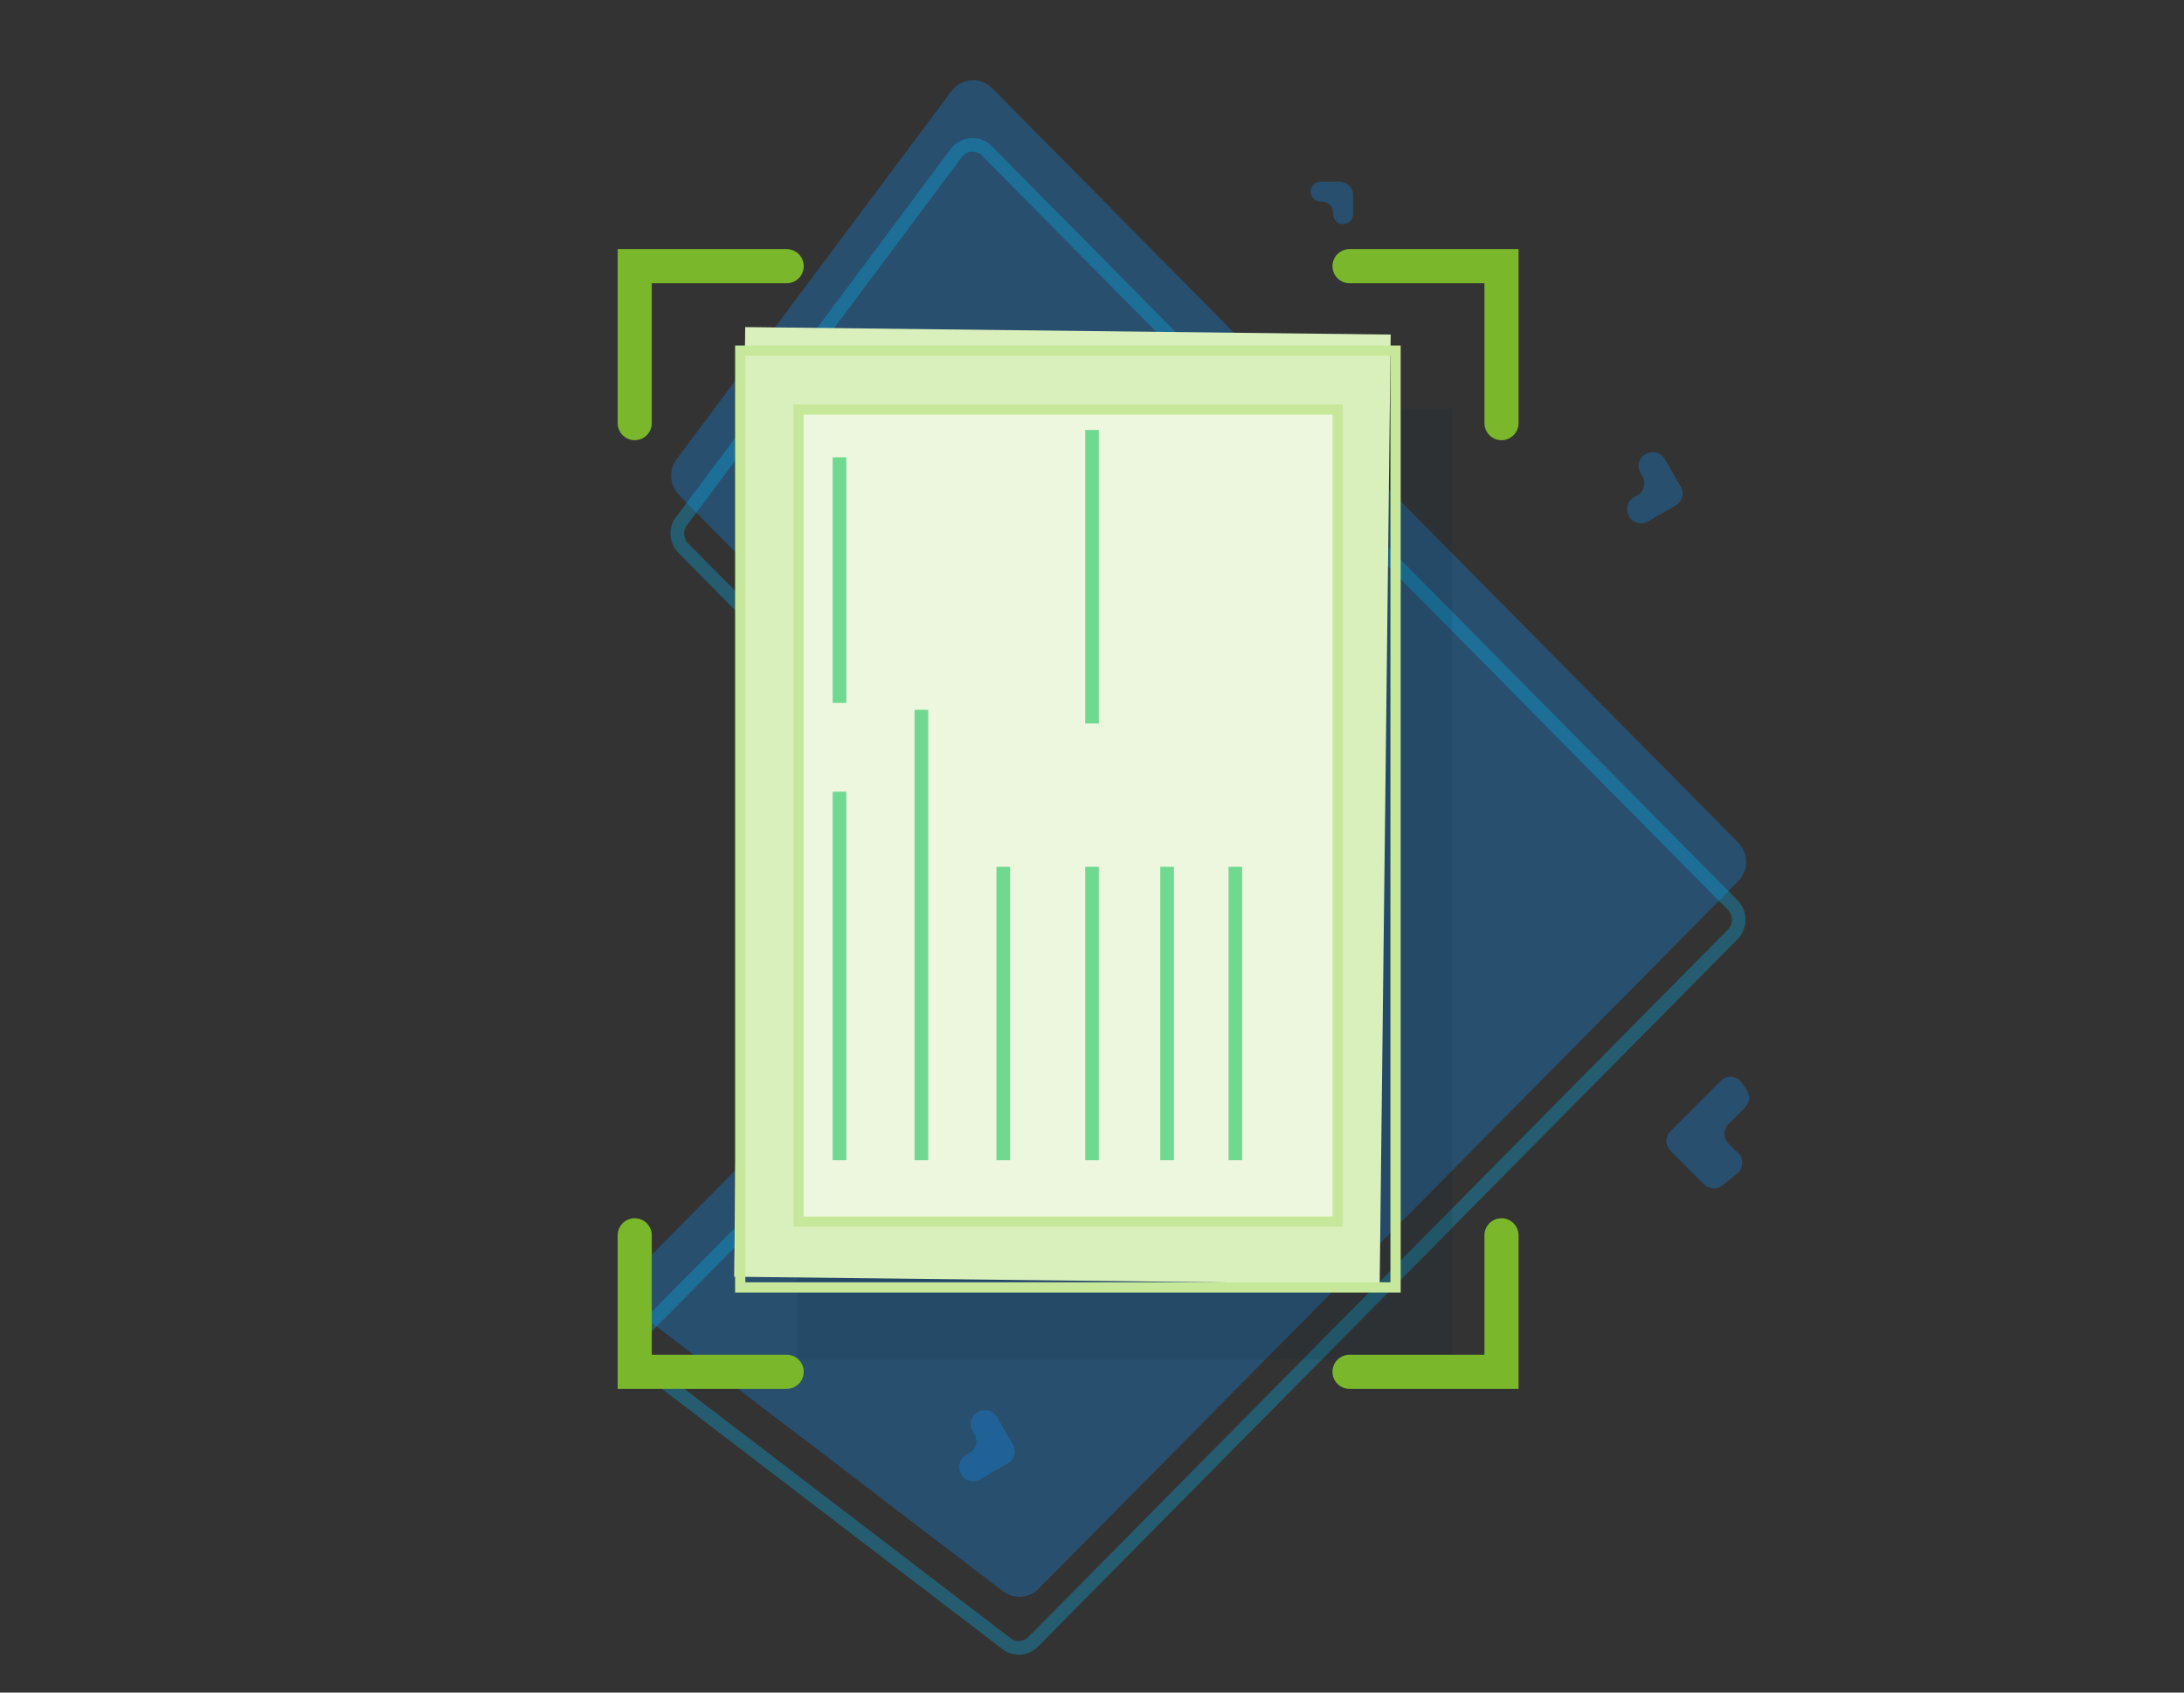 <svg width="320" height="248" viewBox="0 0 320 248" fill="none" xmlns="http://www.w3.org/2000/svg">
<rect x="0" y="0" width="320" height="248" fill="#333333" stroke="none"/>
<path opacity="0.3" d="M254.679 129.137C256.232 127.566 256.232 125.02 254.679 123.449L145.393 12.929C143.685 11.202 140.861 11.4 139.406 13.35L99.141 67.289C97.946 68.89 98.1 71.138 99.504 72.557L149.71 123.329C151.263 124.9 151.263 127.447 149.71 129.018L93.106 186.26C91.399 187.987 91.594 190.841 93.52 192.314L146.962 233.164C148.546 234.375 150.77 234.219 152.173 232.8L254.679 129.137Z" fill="#1090F9"/>
<path opacity="0.3" d="M253.889 132.632C255.054 133.811 255.054 135.721 253.889 136.899L151.383 240.561C150.33 241.626 148.663 241.743 147.475 240.835L94.033 199.984C92.588 198.88 92.442 196.739 93.722 195.444L150.326 138.202C152.268 136.238 152.268 133.055 150.326 131.091L100.12 80.318C99.067 79.254 98.952 77.569 99.848 76.367L140.112 22.428C141.204 20.966 143.322 20.817 144.603 22.113L253.889 132.632Z" stroke="#05BDFB" stroke-width="2"/>
<path opacity="0.3" d="M196.259 26.618C197.363 26.618 198.259 27.514 198.259 28.618L198.259 31.371C198.259 32.262 197.472 32.947 196.59 32.824C195.865 32.723 195.325 32.103 195.325 31.371L195.325 31.182C195.325 30.282 194.595 29.551 193.694 29.551L193.505 29.551C192.615 29.551 191.93 28.764 192.053 27.882C192.154 27.158 192.774 26.618 193.505 26.618L196.259 26.618Z" fill="#1090F9"/>
<path opacity="0.3" d="M246.27 71.322C246.823 72.279 246.495 73.502 245.538 74.054L241.455 76.412C240.403 77.019 239.057 76.557 238.601 75.431L238.561 75.332C238.186 74.407 238.55 73.347 239.414 72.848L239.929 72.551C240.885 71.999 241.213 70.775 240.661 69.819L240.356 69.291C239.749 68.24 240.212 66.894 241.337 66.438L241.437 66.398C242.361 66.023 243.421 66.387 243.92 67.251L246.27 71.322Z" fill="#1090F9"/>
<path opacity="0.3" d="M148.408 211.678C148.96 212.634 148.633 213.857 147.676 214.41L143.592 216.767C142.541 217.375 141.195 216.912 140.739 215.787L140.698 215.687C140.324 214.762 140.688 213.703 141.552 213.204L142.067 212.907C143.023 212.354 143.351 211.131 142.799 210.174L142.494 209.647C141.887 208.595 142.349 207.25 143.475 206.793L143.574 206.753C144.499 206.378 145.559 206.742 146.058 207.607L148.408 211.678Z" fill="#1090F9"/>
<path opacity="0.3" d="M244.741 168.593C243.96 167.812 243.96 166.545 244.741 165.764L252.142 158.363C253.023 157.482 254.487 157.612 255.198 158.635L255.929 159.685C256.482 160.48 256.386 161.557 255.701 162.241L253.246 164.697C252.465 165.478 252.465 166.744 253.246 167.525L254.7 168.979C255.541 169.82 255.467 171.205 254.54 171.951L252.37 173.697C251.574 174.337 250.424 174.275 249.702 173.553L244.741 168.593Z" fill="#1090F9"/>
<rect opacity="0.1" x="212.776" y="59.861" width="139.355" height="96.019" transform="rotate(90 212.776 59.861)" fill="#02223B"/>
<path d="M185.783 185.21L185.783 70.921L108.458 70.921L108.458 185.21L185.783 185.21Z" fill="white"/>
<rect x="203.762" y="49.022" width="139.153" height="94.581" transform="rotate(90.664 203.762 49.022)" fill="#DAF0BC"/>
<rect x="117" y="60" width="79" height="119" fill="#EDF7DE"/>
<rect x="117" y="60" width="79" height="119" stroke="#C7E89B" stroke-width="1.5"/>
<rect x="204.478" y="51.377" width="137.26" height="96.019" transform="rotate(90 204.478 51.377)" stroke="#C7E89B" stroke-width="1.5" stroke-linecap="round"/>
<path d="M123 170L123 116" stroke="#6FD98F" stroke-width="2"/>
<path d="M123 103L123 67" stroke="#6FD98F" stroke-width="2"/>
<path d="M135 170L135 104" stroke="#6FD98F" stroke-width="2"/>
<path d="M147 170L147 127" stroke="#6FD98F" stroke-width="2"/>
<path d="M160 106L160 63" stroke="#6FD98F" stroke-width="2"/>
<path d="M160 170L160 127" stroke="#6FD98F" stroke-width="2"/>
<path d="M171 170L171 127" stroke="#6FD98F" stroke-width="2"/>
<path d="M181 170L181 127" stroke="#6FD98F" stroke-width="2"/>
<path d="M93 62V39H115.266" stroke="#7AB72A" stroke-width="5" stroke-linecap="round"/>
<path d="M197.734 39L220 39L220 62" stroke="#7AB72A" stroke-width="5" stroke-linecap="round"/>
<path d="M220 181L220 201L197.734 201" stroke="#7AB72A" stroke-width="5" stroke-linecap="round"/>
<path d="M115.266 201L93 201L93 181" stroke="#7AB72A" stroke-width="5" stroke-linecap="round"/>
</svg>
